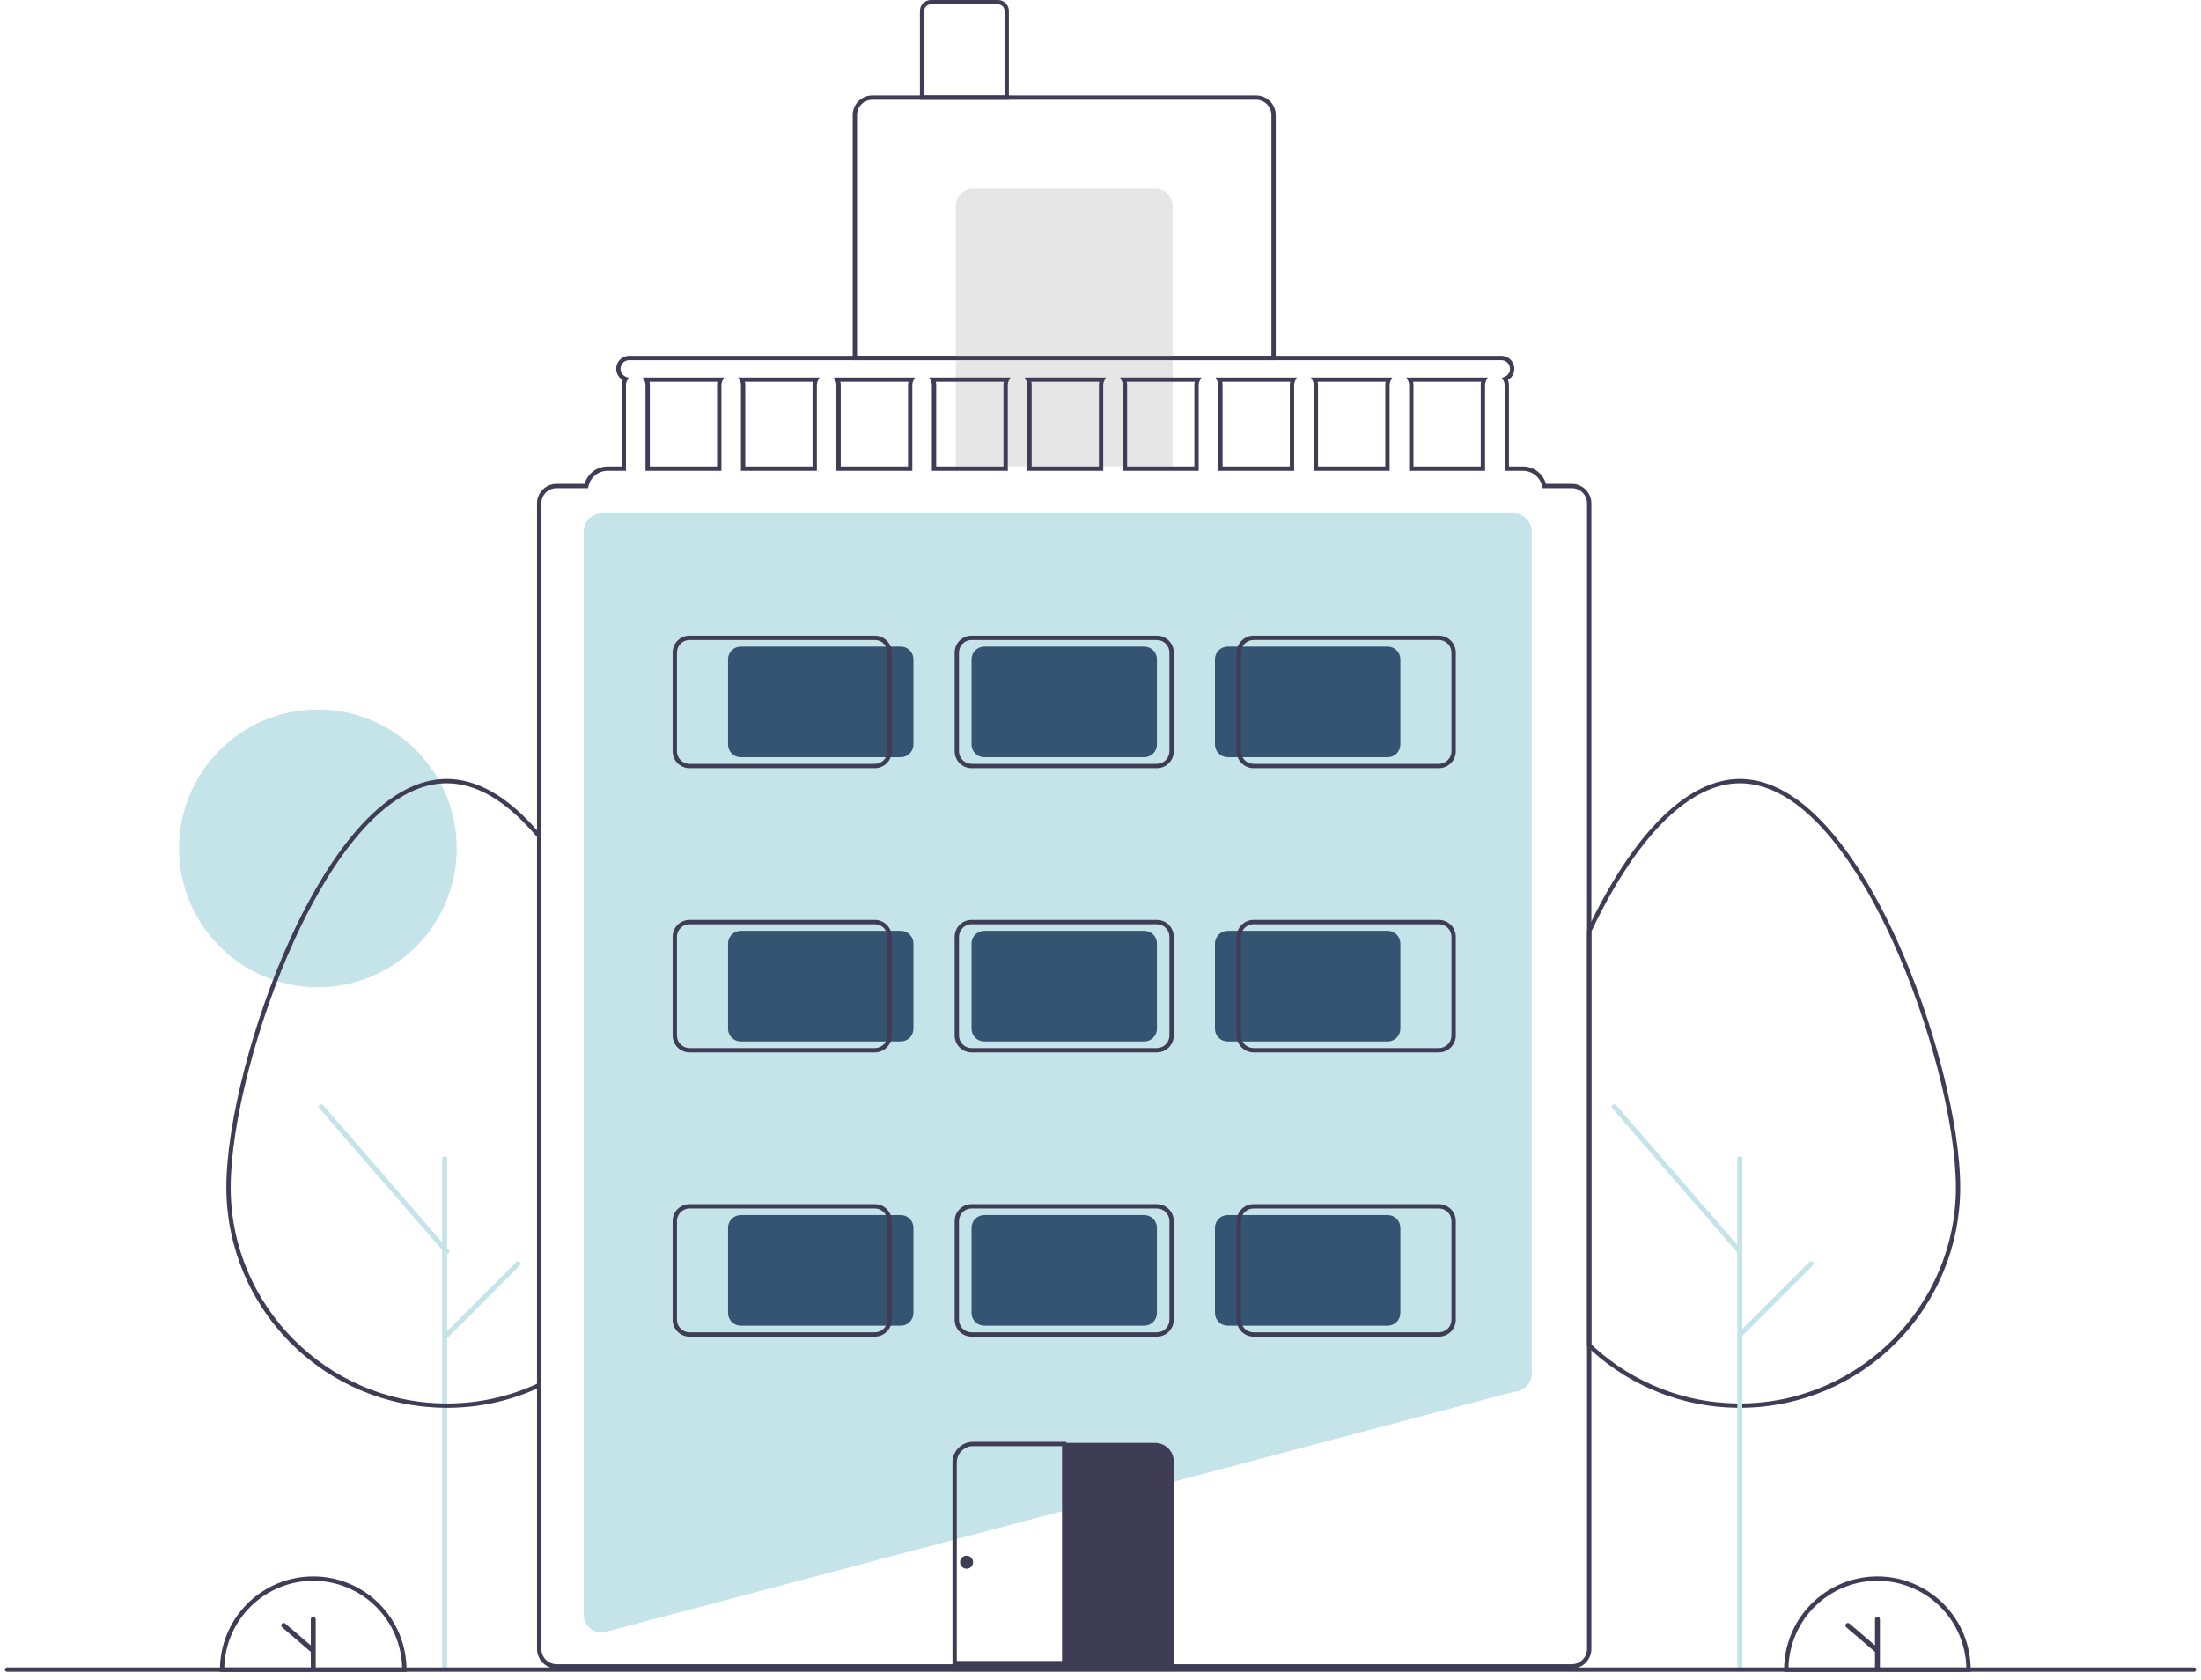 <svg viewBox="0 0 224 171" fill="none" xmlns="http://www.w3.org/2000/svg">
    <g clip-path="url(#clip0_659_39626)">
        <path d="M32.353 100.46C40.157 100.46 46.484 94.134 46.484 86.329C46.484 78.525 40.157 72.199 32.353 72.199C24.549 72.199 18.223 78.525 18.223 86.329C18.223 94.134 24.549 100.46 32.353 100.46Z"
              fill="#C5E4EA"/>
        <path d="M61.293 166.146H61.279C60.782 166.145 60.304 165.948 59.953 165.596C59.601 165.244 59.403 164.767 59.402 164.269V54.094C59.403 53.596 59.601 53.119 59.953 52.768C60.304 52.416 60.782 52.218 61.279 52.217H154.012C154.509 52.218 154.986 52.416 155.338 52.768C155.69 53.119 155.888 53.596 155.888 54.094V139.761C155.888 140.256 155.692 140.731 155.343 141.083C154.995 141.434 154.521 141.634 154.026 141.638L61.293 166.146Z"
              fill="#C5E4EA"/>
        <path d="M129.836 36.651H86.781V11.702C86.782 11.175 86.991 10.67 87.364 10.297C87.737 9.925 88.242 9.715 88.768 9.715H127.849C128.375 9.715 128.88 9.925 129.253 10.297C129.626 10.67 129.835 11.175 129.836 11.702V36.651ZM87.223 36.21H129.394V11.702C129.394 11.292 129.231 10.899 128.941 10.61C128.651 10.32 128.258 10.157 127.849 10.156H88.768C88.359 10.157 87.966 10.32 87.676 10.61C87.386 10.899 87.223 11.292 87.223 11.702V36.21Z"
              fill="#3F3D56"/>
        <path d="M99.032 19.209H117.578C118.047 19.209 118.496 19.395 118.827 19.726C119.159 20.058 119.345 20.507 119.345 20.975V47.47H97.265V20.975C97.265 20.507 97.451 20.058 97.783 19.726C98.114 19.395 98.563 19.209 99.032 19.209Z"
              fill="#E6E6E6"/>
        <path d="M102.674 10.156H93.621V1.104C93.621 0.811 93.738 0.531 93.945 0.324C94.152 0.117 94.432 0 94.725 0H101.57C101.862 0 102.143 0.117 102.35 0.324C102.557 0.531 102.673 0.811 102.674 1.104V10.156ZM94.063 9.715H102.232V1.104C102.232 0.928 102.162 0.76 102.038 0.636C101.914 0.512 101.745 0.442 101.57 0.442H94.725C94.549 0.442 94.381 0.512 94.257 0.636C94.133 0.76 94.063 0.928 94.063 1.104V9.715Z"
              fill="#3F3D56"/>
        <path d="M177.062 143.259C176.974 143.259 176.888 143.259 176.8 143.256C171.338 143.196 166.085 141.143 162.03 137.483C161.88 137.347 161.731 137.208 161.584 137.068L161.516 137.003V94.688L161.537 94.643C161.683 94.333 161.831 94.028 161.979 93.722C166.572 84.398 171.928 79.264 177.062 79.264C184.465 79.264 190.206 89.419 192.97 95.472C196.812 103.89 199.496 114.32 199.496 120.837C199.495 126.741 197.165 132.406 193.013 136.603C188.861 140.8 183.221 143.191 177.318 143.256C177.235 143.258 177.147 143.259 177.062 143.259ZM161.957 136.814C162.08 136.929 162.203 137.043 162.327 137.156C166.303 140.744 171.453 142.756 176.808 142.815C176.897 142.817 176.982 142.815 177.067 142.817C177.148 142.817 177.23 142.817 177.31 142.815C189.301 142.682 199.055 132.823 199.055 120.837C199.055 114.377 196.387 104.022 192.568 95.656C189.848 89.699 184.218 79.706 177.062 79.706C172.105 79.706 166.89 84.752 162.376 93.916C162.236 94.204 162.096 94.494 161.957 94.787L161.957 136.814Z"
              fill="#3F3D56"/>
        <path d="M177.063 170.029C176.995 170.029 176.931 170.002 176.883 169.955C176.835 169.907 176.809 169.843 176.809 169.775V117.918C176.808 117.885 176.815 117.851 176.828 117.82C176.84 117.789 176.859 117.761 176.882 117.738C176.906 117.714 176.934 117.695 176.965 117.682C176.996 117.669 177.029 117.663 177.063 117.663C177.096 117.663 177.129 117.669 177.16 117.682C177.191 117.695 177.219 117.714 177.243 117.738C177.266 117.761 177.285 117.789 177.298 117.82C177.31 117.851 177.317 117.885 177.317 117.918V169.775C177.317 169.843 177.29 169.907 177.242 169.955C177.195 170.002 177.13 170.029 177.063 170.029Z"
              fill="#C5E4EA"/>
        <path d="M45.25 170.029C45.183 170.029 45.118 170.002 45.071 169.955C45.023 169.907 44.996 169.843 44.996 169.775V117.918C44.996 117.885 45.002 117.851 45.015 117.82C45.028 117.789 45.046 117.761 45.07 117.738C45.094 117.714 45.122 117.695 45.153 117.682C45.184 117.669 45.217 117.663 45.25 117.663C45.284 117.663 45.317 117.669 45.348 117.682C45.379 117.695 45.407 117.714 45.43 117.738C45.454 117.761 45.473 117.789 45.485 117.82C45.498 117.851 45.504 117.885 45.504 117.918V169.775C45.504 169.843 45.477 169.907 45.43 169.955C45.382 170.002 45.318 170.029 45.25 170.029Z"
              fill="#C5E4EA"/>
        <path d="M177.061 127.607C177.025 127.607 176.989 127.599 176.955 127.584C176.922 127.569 176.893 127.547 176.869 127.52L164.093 112.786C164.049 112.735 164.027 112.669 164.032 112.602C164.037 112.535 164.068 112.472 164.119 112.428C164.17 112.384 164.236 112.362 164.303 112.367C164.37 112.371 164.433 112.402 164.477 112.453L177.253 127.187C177.285 127.223 177.305 127.269 177.312 127.317C177.319 127.365 177.312 127.414 177.292 127.459C177.272 127.503 177.239 127.54 177.198 127.567C177.157 127.593 177.11 127.607 177.061 127.607Z"
              fill="#C5E4EA"/>
        <path d="M177.063 136.11C177.012 136.11 176.963 136.095 176.921 136.067C176.88 136.039 176.847 135.999 176.828 135.953C176.809 135.907 176.804 135.856 176.813 135.806C176.823 135.757 176.847 135.712 176.883 135.676L184.142 128.417C184.19 128.369 184.255 128.343 184.322 128.343C184.389 128.343 184.454 128.37 184.501 128.417C184.549 128.465 184.575 128.529 184.576 128.596C184.576 128.664 184.549 128.728 184.502 128.776L177.242 136.035C177.219 136.059 177.191 136.078 177.16 136.091C177.129 136.103 177.096 136.11 177.063 136.11Z"
              fill="#C5E4EA"/>
        <path d="M200.563 170.135H181.574V169.914C181.574 168.667 181.819 167.431 182.296 166.279C182.773 165.126 183.472 164.079 184.354 163.197C185.235 162.315 186.282 161.615 187.434 161.138C188.587 160.66 189.822 160.415 191.069 160.415C192.316 160.415 193.551 160.66 194.703 161.138C195.856 161.615 196.902 162.315 197.784 163.197C198.666 164.079 199.365 165.126 199.842 166.279C200.319 167.431 200.564 168.667 200.563 169.914L200.563 170.135ZM182.018 169.693H200.119C200.062 167.331 199.083 165.085 197.392 163.435C195.701 161.784 193.432 160.861 191.069 160.861C188.706 160.861 186.437 161.784 184.746 163.435C183.055 165.085 182.076 167.331 182.018 169.693Z"
              fill="#3F3D56"/>
        <path d="M191.071 164.525C191.005 164.525 190.941 164.551 190.894 164.598C190.847 164.645 190.821 164.709 190.821 164.776V167.438L188.227 165.212C188.202 165.19 188.173 165.174 188.142 165.164C188.11 165.153 188.077 165.149 188.044 165.152C188.012 165.154 187.979 165.163 187.95 165.178C187.921 165.193 187.894 165.213 187.873 165.238C187.851 165.263 187.835 165.292 187.825 165.324C187.815 165.355 187.811 165.388 187.813 165.421C187.816 165.454 187.825 165.486 187.84 165.515C187.855 165.545 187.875 165.571 187.9 165.592L190.821 168.099V169.663C190.821 169.696 190.827 169.729 190.84 169.759C190.852 169.79 190.871 169.817 190.894 169.841C190.917 169.864 190.945 169.883 190.975 169.895C191.006 169.908 191.038 169.914 191.071 169.914C191.104 169.914 191.137 169.908 191.167 169.895C191.198 169.883 191.226 169.864 191.249 169.841C191.272 169.817 191.291 169.79 191.303 169.759C191.316 169.729 191.322 169.696 191.322 169.663V164.776C191.322 164.709 191.296 164.645 191.249 164.598C191.202 164.551 191.138 164.525 191.071 164.525Z"
              fill="#3F3D56"/>
        <path d="M41.372 170.135H22.383V169.914C22.382 168.667 22.627 167.431 23.104 166.279C23.581 165.126 24.28 164.079 25.162 163.197C26.044 162.315 27.091 161.615 28.243 161.138C29.395 160.66 30.63 160.415 31.877 160.415C33.125 160.415 34.36 160.66 35.512 161.138C36.664 161.615 37.711 162.315 38.593 163.197C39.474 164.079 40.174 165.126 40.651 166.279C41.127 167.431 41.373 168.667 41.372 169.914L41.372 170.135ZM22.827 169.693H40.928C40.87 167.331 39.891 165.085 38.2 163.435C36.509 161.784 34.24 160.861 31.877 160.861C29.515 160.861 27.245 161.784 25.555 163.435C23.863 165.085 22.885 167.331 22.827 169.693Z"
              fill="#3F3D56"/>
        <path d="M31.88 164.525C31.813 164.525 31.75 164.551 31.703 164.598C31.656 164.645 31.629 164.709 31.629 164.776V167.438L29.035 165.212C29.011 165.19 28.982 165.174 28.95 165.164C28.919 165.153 28.886 165.149 28.853 165.152C28.82 165.154 28.788 165.163 28.759 165.178C28.729 165.193 28.703 165.213 28.682 165.238C28.66 165.263 28.644 165.292 28.634 165.324C28.623 165.355 28.619 165.388 28.622 165.421C28.624 165.454 28.633 165.486 28.648 165.515C28.663 165.545 28.684 165.571 28.709 165.592L31.629 168.099V169.663C31.629 169.696 31.636 169.729 31.648 169.759C31.661 169.79 31.679 169.817 31.702 169.841C31.726 169.864 31.753 169.883 31.784 169.895C31.814 169.908 31.847 169.914 31.88 169.914C31.913 169.914 31.946 169.908 31.976 169.895C32.007 169.883 32.034 169.864 32.057 169.841C32.081 169.817 32.099 169.79 32.112 169.759C32.124 169.729 32.131 169.696 32.131 169.663V164.776C32.131 164.709 32.104 164.645 32.057 164.598C32.01 164.551 31.946 164.525 31.88 164.525Z"
              fill="#3F3D56"/>
        <path d="M45.472 143.259C45.384 143.259 45.298 143.259 45.21 143.256C39.308 143.19 33.669 140.799 29.518 136.602C25.366 132.405 23.037 126.74 23.035 120.837C23.035 114.32 25.719 103.89 29.562 95.472C32.326 89.419 38.068 79.264 45.472 79.264C48.522 79.264 51.593 81.002 54.6 84.431C54.749 84.6 54.898 84.774 55.046 84.953L55.096 85.014V141.092L54.972 141.152C54.823 141.224 54.672 141.292 54.522 141.357C51.751 142.583 48.758 143.23 45.728 143.256C45.646 143.259 45.558 143.259 45.472 143.259ZM45.472 79.706C38.315 79.706 32.684 89.699 29.964 95.656C26.144 104.022 23.477 114.377 23.477 120.837C23.477 132.821 33.23 142.68 45.218 142.815C45.308 142.817 45.391 142.818 45.478 142.817C45.558 142.817 45.64 142.817 45.72 142.815C48.692 142.789 51.627 142.155 54.345 140.952C54.449 140.907 54.552 140.861 54.655 140.814V85.173C54.527 85.019 54.398 84.869 54.268 84.722C51.349 81.394 48.389 79.706 45.472 79.706Z"
              fill="#3F3D56"/>
        <path d="M45.471 127.607C45.435 127.607 45.399 127.599 45.365 127.584C45.332 127.569 45.303 127.547 45.279 127.52L32.503 112.786C32.459 112.735 32.437 112.669 32.442 112.602C32.447 112.535 32.478 112.472 32.529 112.428C32.58 112.384 32.646 112.362 32.713 112.367C32.78 112.371 32.843 112.402 32.887 112.453L45.663 127.187C45.695 127.223 45.715 127.269 45.722 127.317C45.729 127.365 45.722 127.414 45.702 127.459C45.682 127.503 45.649 127.54 45.608 127.567C45.568 127.593 45.52 127.607 45.471 127.607Z"
              fill="#C5E4EA"/>
        <path d="M45.469 136.11C45.419 136.11 45.37 136.095 45.328 136.067C45.286 136.039 45.253 135.999 45.234 135.953C45.215 135.906 45.21 135.855 45.22 135.806C45.23 135.757 45.254 135.712 45.289 135.676L52.549 128.416C52.596 128.369 52.661 128.342 52.728 128.343C52.795 128.343 52.86 128.369 52.907 128.417C52.955 128.464 52.982 128.529 52.982 128.596C52.982 128.663 52.955 128.728 52.908 128.776L45.648 136.035C45.625 136.059 45.597 136.078 45.566 136.09C45.535 136.103 45.502 136.11 45.469 136.11Z"
              fill="#C5E4EA"/>
        <path d="M65.418 38.418L65.582 38.74C65.654 38.879 65.692 39.034 65.692 39.191V47.912H73.42V39.191C73.42 39.034 73.458 38.879 73.53 38.74L73.694 38.418H65.418ZM72.978 39.191V47.47H66.133V39.191C66.134 39.079 66.12 38.968 66.094 38.859H73.018C72.991 38.968 72.978 39.079 72.978 39.191ZM75.133 38.418L75.296 38.74C75.369 38.879 75.407 39.034 75.407 39.191V47.912H83.135V39.191C83.135 39.034 83.172 38.879 83.245 38.74L83.408 38.418H75.133ZM82.693 39.191V47.47H75.848V39.191C75.849 39.079 75.835 38.968 75.809 38.859H82.733C82.706 38.968 82.693 39.079 82.693 39.191ZM84.848 38.418L85.011 38.74C85.084 38.879 85.121 39.034 85.122 39.191V47.912H92.849V39.191C92.85 39.034 92.887 38.879 92.96 38.74L93.123 38.418H84.848ZM92.408 39.191V47.47H85.563V39.191C85.563 39.079 85.55 38.968 85.523 38.859H92.448C92.421 38.968 92.408 39.079 92.408 39.191ZM94.563 38.418L94.726 38.74C94.799 38.879 94.836 39.034 94.837 39.191V47.912H102.564V39.191C102.564 39.034 102.602 38.879 102.675 38.74L102.838 38.418H94.563ZM102.123 39.191V47.47H95.278V39.191C95.278 39.079 95.265 38.968 95.238 38.859H102.162C102.136 38.968 102.123 39.079 102.123 39.191ZM104.278 38.418L104.441 38.74C104.513 38.879 104.551 39.034 104.551 39.191V47.912H112.279V39.191C112.279 39.034 112.317 38.879 112.389 38.74L112.553 38.418H104.278ZM111.838 39.191V47.47H104.993V39.191C104.993 39.079 104.98 38.968 104.953 38.859H111.877C111.851 38.968 111.837 39.079 111.838 39.191ZM113.992 38.418L114.156 38.74C114.228 38.879 114.266 39.034 114.266 39.191V47.912H121.994V39.191C121.994 39.034 122.032 38.879 122.104 38.74L122.268 38.418H113.992ZM121.552 39.191V47.47H114.708V39.191C114.708 39.079 114.695 38.968 114.668 38.859H121.592C121.566 38.968 121.552 39.079 121.552 39.191ZM123.707 38.418L123.871 38.74C123.943 38.879 123.981 39.034 123.981 39.191V47.912H131.709V39.191C131.709 39.034 131.747 38.879 131.819 38.74L131.983 38.418H123.707ZM131.267 39.191V47.47H124.423V39.191C124.423 39.079 124.409 38.968 124.383 38.859H131.307C131.28 38.968 131.267 39.079 131.267 39.191ZM133.422 38.418L133.586 38.74C133.658 38.879 133.696 39.034 133.696 39.191V47.912H141.424V39.191C141.424 39.034 141.462 38.879 141.534 38.74L141.697 38.418H133.422ZM140.982 39.191V47.47H134.138V39.191C134.138 39.079 134.124 38.968 134.098 38.859H141.022C140.995 38.968 140.982 39.079 140.982 39.191ZM143.137 38.418L143.3 38.74C143.373 38.879 143.411 39.034 143.411 39.191V47.912H151.138V39.191C151.139 39.034 151.176 38.879 151.249 38.74L151.412 38.418H143.137ZM150.697 39.191V47.47H143.852V39.191C143.852 39.079 143.839 38.968 143.813 38.859H150.737C150.71 38.968 150.697 39.079 150.697 39.191ZM143.137 38.418L143.3 38.74C143.373 38.879 143.411 39.034 143.411 39.191V47.912H151.138V39.191C151.139 39.034 151.176 38.879 151.249 38.74L151.412 38.418H143.137ZM150.697 39.191V47.47H143.852V39.191C143.852 39.079 143.839 38.968 143.813 38.859H150.737C150.71 38.968 150.697 39.079 150.697 39.191ZM133.422 38.418L133.586 38.74C133.658 38.879 133.696 39.034 133.696 39.191V47.912H141.424V39.191C141.424 39.034 141.462 38.879 141.534 38.74L141.697 38.418H133.422ZM140.982 39.191V47.47H134.138V39.191C134.138 39.079 134.124 38.968 134.098 38.859H141.022C140.995 38.968 140.982 39.079 140.982 39.191ZM123.707 38.418L123.871 38.74C123.943 38.879 123.981 39.034 123.981 39.191V47.912H131.709V39.191C131.709 39.034 131.747 38.879 131.819 38.74L131.983 38.418H123.707ZM131.267 39.191V47.47H124.423V39.191C124.423 39.079 124.409 38.968 124.383 38.859H131.307C131.28 38.968 131.267 39.079 131.267 39.191ZM113.992 38.418L114.156 38.74C114.228 38.879 114.266 39.034 114.266 39.191V47.912H121.994V39.191C121.994 39.034 122.032 38.879 122.104 38.74L122.268 38.418H113.992ZM121.552 39.191V47.47H114.708V39.191C114.708 39.079 114.695 38.968 114.668 38.859H121.592C121.566 38.968 121.552 39.079 121.552 39.191ZM104.278 38.418L104.441 38.74C104.513 38.879 104.551 39.034 104.551 39.191V47.912H112.279V39.191C112.279 39.034 112.317 38.879 112.389 38.74L112.553 38.418H104.278ZM111.838 39.191V47.47H104.993V39.191C104.993 39.079 104.98 38.968 104.953 38.859H111.877C111.851 38.968 111.837 39.079 111.838 39.191ZM94.563 38.418L94.726 38.74C94.799 38.879 94.836 39.034 94.837 39.191V47.912H102.564V39.191C102.564 39.034 102.602 38.879 102.675 38.74L102.838 38.418H94.563ZM102.123 39.191V47.47H95.278V39.191C95.278 39.079 95.265 38.968 95.238 38.859H102.162C102.136 38.968 102.123 39.079 102.123 39.191ZM84.848 38.418L85.011 38.74C85.084 38.879 85.121 39.034 85.122 39.191V47.912H92.849V39.191C92.85 39.034 92.887 38.879 92.96 38.74L93.123 38.418H84.848ZM92.408 39.191V47.47H85.563V39.191C85.563 39.079 85.55 38.968 85.523 38.859H92.448C92.421 38.968 92.408 39.079 92.408 39.191ZM75.133 38.418L75.296 38.74C75.369 38.879 75.407 39.034 75.407 39.191V47.912H83.135V39.191C83.135 39.034 83.172 38.879 83.245 38.74L83.408 38.418H75.133ZM82.693 39.191V47.47H75.848V39.191C75.849 39.079 75.835 38.968 75.809 38.859H82.733C82.706 38.968 82.693 39.079 82.693 39.191ZM65.418 38.418L65.582 38.74C65.654 38.879 65.692 39.034 65.692 39.191V47.912H73.42V39.191C73.42 39.034 73.458 38.879 73.53 38.74L73.694 38.418H65.418ZM72.978 39.191V47.47H66.133V39.191C66.134 39.079 66.12 38.968 66.094 38.859H73.018C72.991 38.968 72.978 39.079 72.978 39.191ZM143.137 38.418L143.3 38.74C143.373 38.879 143.411 39.034 143.411 39.191V47.912H151.138V39.191C151.139 39.034 151.176 38.879 151.249 38.74L151.412 38.418H143.137ZM150.697 39.191V47.47H143.852V39.191C143.852 39.079 143.839 38.968 143.813 38.859H150.737C150.71 38.968 150.697 39.079 150.697 39.191ZM133.422 38.418L133.586 38.74C133.658 38.879 133.696 39.034 133.696 39.191V47.912H141.424V39.191C141.424 39.034 141.462 38.879 141.534 38.74L141.697 38.418H133.422ZM140.982 39.191V47.47H134.138V39.191C134.138 39.079 134.124 38.968 134.098 38.859H141.022C140.995 38.968 140.982 39.079 140.982 39.191ZM123.707 38.418L123.871 38.74C123.943 38.879 123.981 39.034 123.981 39.191V47.912H131.709V39.191C131.709 39.034 131.747 38.879 131.819 38.74L131.983 38.418H123.707ZM131.267 39.191V47.47H124.423V39.191C124.423 39.079 124.409 38.968 124.383 38.859H131.307C131.28 38.968 131.267 39.079 131.267 39.191ZM113.992 38.418L114.156 38.74C114.228 38.879 114.266 39.034 114.266 39.191V47.912H121.994V39.191C121.994 39.034 122.032 38.879 122.104 38.74L122.268 38.418H113.992ZM121.552 39.191V47.47H114.708V39.191C114.708 39.079 114.695 38.968 114.668 38.859H121.592C121.566 38.968 121.552 39.079 121.552 39.191ZM104.278 38.418L104.441 38.74C104.513 38.879 104.551 39.034 104.551 39.191V47.912H112.279V39.191C112.279 39.034 112.317 38.879 112.389 38.74L112.553 38.418H104.278ZM111.838 39.191V47.47H104.993V39.191C104.993 39.079 104.98 38.968 104.953 38.859H111.877C111.851 38.968 111.837 39.079 111.838 39.191ZM94.563 38.418L94.726 38.74C94.799 38.879 94.836 39.034 94.837 39.191V47.912H102.564V39.191C102.564 39.034 102.602 38.879 102.675 38.74L102.838 38.418H94.563ZM102.123 39.191V47.47H95.278V39.191C95.278 39.079 95.265 38.968 95.238 38.859H102.162C102.136 38.968 102.123 39.079 102.123 39.191ZM84.848 38.418L85.011 38.74C85.084 38.879 85.121 39.034 85.122 39.191V47.912H92.849V39.191C92.85 39.034 92.887 38.879 92.96 38.74L93.123 38.418H84.848ZM92.408 39.191V47.47H85.563V39.191C85.563 39.079 85.55 38.968 85.523 38.859H92.448C92.421 38.968 92.408 39.079 92.408 39.191ZM75.133 38.418L75.296 38.74C75.369 38.879 75.407 39.034 75.407 39.191V47.912H83.135V39.191C83.135 39.034 83.172 38.879 83.245 38.74L83.408 38.418H75.133ZM82.693 39.191V47.47H75.848V39.191C75.849 39.079 75.835 38.968 75.809 38.859H82.733C82.706 38.968 82.693 39.079 82.693 39.191ZM65.418 38.418L65.582 38.74C65.654 38.879 65.692 39.034 65.692 39.191V47.912H73.42V39.191C73.42 39.034 73.458 38.879 73.53 38.74L73.694 38.418H65.418ZM72.978 39.191V47.47H66.133V39.191C66.134 39.079 66.12 38.968 66.094 38.859H73.018C72.991 38.968 72.978 39.079 72.978 39.191ZM143.137 38.418L143.3 38.74C143.373 38.879 143.411 39.034 143.411 39.191V47.912H151.138V39.191C151.139 39.034 151.176 38.879 151.249 38.74L151.412 38.418H143.137ZM150.697 39.191V47.47H143.852V39.191C143.852 39.079 143.839 38.968 143.813 38.859H150.737C150.71 38.968 150.697 39.079 150.697 39.191ZM133.422 38.418L133.586 38.74C133.658 38.879 133.696 39.034 133.696 39.191V47.912H141.424V39.191C141.424 39.034 141.462 38.879 141.534 38.74L141.697 38.418H133.422ZM140.982 39.191V47.47H134.138V39.191C134.138 39.079 134.124 38.968 134.098 38.859H141.022C140.995 38.968 140.982 39.079 140.982 39.191ZM123.707 38.418L123.871 38.74C123.943 38.879 123.981 39.034 123.981 39.191V47.912H131.709V39.191C131.709 39.034 131.747 38.879 131.819 38.74L131.983 38.418H123.707ZM131.267 39.191V47.47H124.423V39.191C124.423 39.079 124.409 38.968 124.383 38.859H131.307C131.28 38.968 131.267 39.079 131.267 39.191ZM113.992 38.418L114.156 38.74C114.228 38.879 114.266 39.034 114.266 39.191V47.912H121.994V39.191C121.994 39.034 122.032 38.879 122.104 38.74L122.268 38.418H113.992ZM121.552 39.191V47.47H114.708V39.191C114.708 39.079 114.695 38.968 114.668 38.859H121.592C121.566 38.968 121.552 39.079 121.552 39.191ZM104.278 38.418L104.441 38.74C104.513 38.879 104.551 39.034 104.551 39.191V47.912H112.279V39.191C112.279 39.034 112.317 38.879 112.389 38.74L112.553 38.418H104.278ZM111.838 39.191V47.47H104.993V39.191C104.993 39.079 104.98 38.968 104.953 38.859H111.877C111.851 38.968 111.837 39.079 111.838 39.191ZM94.563 38.418L94.726 38.74C94.799 38.879 94.836 39.034 94.837 39.191V47.912H102.564V39.191C102.564 39.034 102.602 38.879 102.675 38.74L102.838 38.418H94.563ZM102.123 39.191V47.47H95.278V39.191C95.278 39.079 95.265 38.968 95.238 38.859H102.162C102.136 38.968 102.123 39.079 102.123 39.191ZM84.848 38.418L85.011 38.74C85.084 38.879 85.121 39.034 85.122 39.191V47.912H92.849V39.191C92.85 39.034 92.887 38.879 92.96 38.74L93.123 38.418H84.848ZM92.408 39.191V47.47H85.563V39.191C85.563 39.079 85.55 38.968 85.523 38.859H92.448C92.421 38.968 92.408 39.079 92.408 39.191ZM75.133 38.418L75.296 38.74C75.369 38.879 75.407 39.034 75.407 39.191V47.912H83.135V39.191C83.135 39.034 83.172 38.879 83.245 38.74L83.408 38.418H75.133ZM82.693 39.191V47.47H75.848V39.191C75.849 39.079 75.835 38.968 75.809 38.859H82.733C82.706 38.968 82.693 39.079 82.693 39.191ZM65.418 38.418L65.582 38.74C65.654 38.879 65.692 39.034 65.692 39.191V47.912H73.42V39.191C73.42 39.034 73.458 38.879 73.53 38.74L73.694 38.418H65.418ZM72.978 39.191V47.47H66.133V39.191C66.134 39.079 66.12 38.968 66.094 38.859H73.018C72.991 38.968 72.978 39.079 72.978 39.191ZM143.137 38.418L143.3 38.74C143.373 38.879 143.411 39.034 143.411 39.191V47.912H151.138V39.191C151.139 39.034 151.176 38.879 151.249 38.74L151.412 38.418H143.137ZM150.697 39.191V47.47H143.852V39.191C143.852 39.079 143.839 38.968 143.813 38.859H150.737C150.71 38.968 150.697 39.079 150.697 39.191ZM133.422 38.418L133.586 38.74C133.658 38.879 133.696 39.034 133.696 39.191V47.912H141.424V39.191C141.424 39.034 141.462 38.879 141.534 38.74L141.697 38.418H133.422ZM140.982 39.191V47.47H134.138V39.191C134.138 39.079 134.124 38.968 134.098 38.859H141.022C140.995 38.968 140.982 39.079 140.982 39.191ZM123.707 38.418L123.871 38.74C123.943 38.879 123.981 39.034 123.981 39.191V47.912H131.709V39.191C131.709 39.034 131.747 38.879 131.819 38.74L131.983 38.418H123.707ZM131.267 39.191V47.47H124.423V39.191C124.423 39.079 124.409 38.968 124.383 38.859H131.307C131.28 38.968 131.267 39.079 131.267 39.191ZM113.992 38.418L114.156 38.74C114.228 38.879 114.266 39.034 114.266 39.191V47.912H121.994V39.191C121.994 39.034 122.032 38.879 122.104 38.74L122.268 38.418H113.992ZM121.552 39.191V47.47H114.708V39.191C114.708 39.079 114.695 38.968 114.668 38.859H121.592C121.566 38.968 121.552 39.079 121.552 39.191ZM104.278 38.418L104.441 38.74C104.513 38.879 104.551 39.034 104.551 39.191V47.912H112.279V39.191C112.279 39.034 112.317 38.879 112.389 38.74L112.553 38.418H104.278ZM111.838 39.191V47.47H104.993V39.191C104.993 39.079 104.98 38.968 104.953 38.859H111.877C111.851 38.968 111.837 39.079 111.838 39.191ZM94.563 38.418L94.726 38.74C94.799 38.879 94.836 39.034 94.837 39.191V47.912H102.564V39.191C102.564 39.034 102.602 38.879 102.675 38.74L102.838 38.418H94.563ZM102.123 39.191V47.47H95.278V39.191C95.278 39.079 95.265 38.968 95.238 38.859H102.162C102.136 38.968 102.123 39.079 102.123 39.191ZM84.848 38.418L85.011 38.74C85.084 38.879 85.121 39.034 85.122 39.191V47.912H92.849V39.191C92.85 39.034 92.887 38.879 92.96 38.74L93.123 38.418H84.848ZM92.408 39.191V47.47H85.563V39.191C85.563 39.079 85.55 38.968 85.523 38.859H92.448C92.421 38.968 92.408 39.079 92.408 39.191ZM75.133 38.418L75.296 38.74C75.369 38.879 75.407 39.034 75.407 39.191V47.912H83.135V39.191C83.135 39.034 83.172 38.879 83.245 38.74L83.408 38.418H75.133ZM82.693 39.191V47.47H75.848V39.191C75.849 39.079 75.835 38.968 75.809 38.859H82.733C82.706 38.968 82.693 39.079 82.693 39.191ZM65.418 38.418L65.582 38.74C65.654 38.879 65.692 39.034 65.692 39.191V47.912H73.42V39.191C73.42 39.034 73.458 38.879 73.53 38.74L73.694 38.418H65.418ZM72.978 39.191V47.47H66.133V39.191C66.134 39.079 66.12 38.968 66.094 38.859H73.018C72.991 38.968 72.978 39.079 72.978 39.191ZM143.137 38.418L143.3 38.74C143.373 38.879 143.411 39.034 143.411 39.191V47.912H151.138V39.191C151.139 39.034 151.176 38.879 151.249 38.74L151.412 38.418H143.137ZM150.697 39.191V47.47H143.852V39.191C143.852 39.079 143.839 38.968 143.813 38.859H150.737C150.71 38.968 150.697 39.079 150.697 39.191ZM133.586 38.74C133.658 38.879 133.696 39.034 133.696 39.191V47.912H141.424V39.191C141.424 39.034 141.462 38.879 141.534 38.74L141.697 38.418H133.422L133.586 38.74ZM141.022 38.859C140.995 38.968 140.982 39.079 140.982 39.191V47.47H134.138V39.191C134.138 39.079 134.124 38.968 134.098 38.859H141.022ZM123.871 38.74C123.943 38.879 123.981 39.034 123.981 39.191V47.912H131.709V39.191C131.709 39.034 131.747 38.879 131.819 38.74L131.983 38.418H123.707L123.871 38.74ZM131.307 38.859C131.28 38.968 131.267 39.079 131.267 39.191V47.47H124.423V39.191C124.423 39.079 124.409 38.968 124.383 38.859H131.307ZM114.156 38.74C114.228 38.879 114.266 39.034 114.266 39.191V47.912H121.994V39.191C121.994 39.034 122.032 38.879 122.104 38.74L122.268 38.418H113.992L114.156 38.74ZM121.592 38.859C121.566 38.968 121.552 39.079 121.552 39.191V47.47H114.708V39.191C114.708 39.079 114.695 38.968 114.668 38.859H121.592ZM104.441 38.74C104.513 38.879 104.551 39.034 104.551 39.191V47.912H112.279V39.191C112.279 39.034 112.317 38.879 112.389 38.74L112.553 38.418H104.278L104.441 38.74ZM111.877 38.859C111.851 38.968 111.837 39.079 111.838 39.191V47.47H104.993V39.191C104.993 39.079 104.98 38.968 104.953 38.859H111.877ZM94.726 38.74C94.799 38.879 94.836 39.034 94.837 39.191V47.912H102.564V39.191C102.564 39.034 102.602 38.879 102.675 38.74L102.838 38.418H94.563L94.726 38.74ZM102.162 38.859C102.136 38.968 102.123 39.079 102.123 39.191V47.47H95.278V39.191C95.278 39.079 95.265 38.968 95.238 38.859H102.162ZM85.011 38.74C85.084 38.879 85.121 39.034 85.122 39.191V47.912H92.849V39.191C92.85 39.034 92.887 38.879 92.96 38.74L93.123 38.418H84.848L85.011 38.74ZM92.448 38.859C92.421 38.968 92.408 39.079 92.408 39.191V47.47H85.563V39.191C85.563 39.079 85.55 38.968 85.523 38.859H92.448ZM75.296 38.74C75.369 38.879 75.407 39.034 75.407 39.191V47.912H83.135V39.191C83.135 39.034 83.172 38.879 83.245 38.74L83.408 38.418H75.133L75.296 38.74ZM82.733 38.859C82.706 38.968 82.693 39.079 82.693 39.191V47.47H75.848V39.191C75.849 39.079 75.835 38.968 75.809 38.859H82.733ZM65.582 38.74C65.654 38.879 65.692 39.034 65.692 39.191V47.912H73.42V39.191C73.42 39.034 73.458 38.879 73.53 38.74L73.694 38.418H65.418L65.582 38.74ZM73.018 38.859C72.991 38.968 72.978 39.079 72.978 39.191V47.47H66.133V39.191C66.134 39.079 66.12 38.968 66.094 38.859H73.018ZM143.3 38.74C143.373 38.879 143.411 39.034 143.411 39.191V47.912H151.138V39.191C151.139 39.034 151.176 38.879 151.249 38.74L151.412 38.418H143.137L143.3 38.74ZM150.737 38.859C150.71 38.968 150.697 39.079 150.697 39.191V47.47H143.852V39.191C143.852 39.079 143.839 38.968 143.813 38.859H150.737ZM133.586 38.74C133.658 38.879 133.696 39.034 133.696 39.191V47.912H141.424V39.191C141.424 39.034 141.462 38.879 141.534 38.74L141.697 38.418H133.422L133.586 38.74ZM141.022 38.859C140.995 38.968 140.982 39.079 140.982 39.191V47.47H134.138V39.191C134.138 39.079 134.124 38.968 134.098 38.859H141.022ZM123.871 38.74C123.943 38.879 123.981 39.034 123.981 39.191V47.912H131.709V39.191C131.709 39.034 131.747 38.879 131.819 38.74L131.983 38.418H123.707L123.871 38.74ZM131.307 38.859C131.28 38.968 131.267 39.079 131.267 39.191V47.47H124.423V39.191C124.423 39.079 124.409 38.968 124.383 38.859H131.307ZM114.156 38.74C114.228 38.879 114.266 39.034 114.266 39.191V47.912H121.994V39.191C121.994 39.034 122.032 38.879 122.104 38.74L122.268 38.418H113.992L114.156 38.74ZM121.592 38.859C121.566 38.968 121.552 39.079 121.552 39.191V47.47H114.708V39.191C114.708 39.079 114.695 38.968 114.668 38.859H121.592ZM104.441 38.74C104.513 38.879 104.551 39.034 104.551 39.191V47.912H112.279V39.191C112.279 39.034 112.317 38.879 112.389 38.74L112.553 38.418H104.278L104.441 38.74ZM111.877 38.859C111.851 38.968 111.837 39.079 111.838 39.191V47.47H104.993V39.191C104.993 39.079 104.98 38.968 104.953 38.859H111.877ZM94.726 38.74C94.799 38.879 94.836 39.034 94.837 39.191V47.912H102.564V39.191C102.564 39.034 102.602 38.879 102.675 38.74L102.838 38.418H94.563L94.726 38.74ZM102.162 38.859C102.136 38.968 102.123 39.079 102.123 39.191V47.47H95.278V39.191C95.278 39.079 95.265 38.968 95.238 38.859H102.162ZM85.011 38.74C85.084 38.879 85.121 39.034 85.122 39.191V47.912H92.849V39.191C92.85 39.034 92.887 38.879 92.96 38.74L93.123 38.418H84.848L85.011 38.74ZM92.448 38.859C92.421 38.968 92.408 39.079 92.408 39.191V47.47H85.563V39.191C85.563 39.079 85.55 38.968 85.523 38.859H92.448ZM75.296 38.74C75.369 38.879 75.407 39.034 75.407 39.191V47.912H83.135V39.191C83.135 39.034 83.172 38.879 83.245 38.74L83.408 38.418H75.133L75.296 38.74ZM82.733 38.859C82.706 38.968 82.693 39.079 82.693 39.191V47.47H75.848V39.191C75.849 39.079 75.835 38.968 75.809 38.859H82.733ZM65.582 38.74C65.654 38.879 65.692 39.034 65.692 39.191V47.912H73.42V39.191C73.42 39.034 73.458 38.879 73.53 38.74L73.694 38.418H65.418L65.582 38.74ZM73.018 38.859C72.991 38.968 72.978 39.079 72.978 39.191V47.47H66.133V39.191C66.134 39.079 66.12 38.968 66.094 38.859H73.018ZM159.97 49.237H157.338C157.193 48.729 156.887 48.282 156.465 47.963C156.044 47.645 155.531 47.472 155.002 47.47H153.567V39.191C153.568 39.013 153.534 38.837 153.468 38.672C153.718 38.525 153.913 38.299 154.022 38.03C154.131 37.761 154.149 37.464 154.072 37.183C153.996 36.903 153.829 36.656 153.598 36.48C153.367 36.304 153.085 36.209 152.794 36.21H64.036C63.746 36.209 63.463 36.304 63.232 36.48C63.001 36.656 62.835 36.903 62.758 37.183C62.681 37.464 62.699 37.761 62.809 38.03C62.918 38.299 63.112 38.525 63.363 38.672C63.296 38.837 63.263 39.013 63.263 39.191V47.47H61.828C61.3 47.472 60.786 47.645 60.365 47.963C59.944 48.282 59.637 48.729 59.492 49.237H56.639C56.113 49.237 55.608 49.447 55.235 49.82C54.863 50.192 54.653 50.697 54.652 51.224V167.802C54.654 168.329 54.863 168.833 55.236 169.206C55.608 169.578 56.113 169.788 56.639 169.789H159.97C160.497 169.788 161.002 169.579 161.374 169.206C161.747 168.834 161.957 168.329 161.957 167.802V51.224C161.957 50.697 161.747 50.192 161.374 49.82C161.002 49.447 160.497 49.237 159.97 49.237ZM161.516 167.802C161.515 168.118 161.418 168.425 161.238 168.684C161.058 168.943 160.803 169.141 160.507 169.25C160.335 169.316 160.153 169.349 159.97 169.348H56.639C56.456 169.349 56.274 169.316 56.103 169.25C55.807 169.141 55.552 168.943 55.371 168.684C55.191 168.425 55.094 168.118 55.094 167.802V51.224C55.094 50.814 55.257 50.421 55.547 50.132C55.837 49.842 56.23 49.679 56.639 49.678H59.845L59.881 49.502C59.974 49.053 60.218 48.651 60.572 48.361C60.927 48.072 61.37 47.913 61.828 47.912H63.705V39.191C63.705 39.011 63.754 38.835 63.846 38.681L63.983 38.453L63.733 38.361C63.538 38.29 63.375 38.153 63.271 37.973C63.167 37.794 63.13 37.583 63.166 37.379C63.203 37.175 63.309 36.99 63.469 36.857C63.628 36.724 63.829 36.651 64.036 36.651H152.794C153.002 36.651 153.203 36.724 153.362 36.857C153.521 36.99 153.628 37.175 153.664 37.379C153.7 37.583 153.663 37.794 153.559 37.973C153.456 38.153 153.292 38.29 153.097 38.361L152.847 38.453L152.984 38.681C153.077 38.835 153.126 39.011 153.126 39.191V47.912H155.002C155.46 47.913 155.903 48.072 156.258 48.361C156.613 48.651 156.857 49.053 156.95 49.502L156.985 49.678H159.97C160.38 49.679 160.773 49.842 161.063 50.132C161.352 50.421 161.515 50.814 161.516 51.224L161.516 167.802ZM65.418 38.418L65.582 38.74C65.654 38.879 65.692 39.034 65.692 39.191V47.912H73.42V39.191C73.42 39.034 73.458 38.879 73.53 38.74L73.694 38.418H65.418ZM72.978 39.191V47.47H66.133V39.191C66.134 39.079 66.12 38.968 66.094 38.859H73.018C72.991 38.968 72.978 39.079 72.978 39.191ZM75.133 38.418L75.296 38.74C75.369 38.879 75.407 39.034 75.407 39.191V47.912H83.135V39.191C83.135 39.034 83.172 38.879 83.245 38.74L83.408 38.418H75.133ZM82.693 39.191V47.47H75.848V39.191C75.849 39.079 75.835 38.968 75.809 38.859H82.733C82.706 38.968 82.693 39.079 82.693 39.191ZM84.848 38.418L85.011 38.74C85.084 38.879 85.121 39.034 85.122 39.191V47.912H92.849V39.191C92.85 39.034 92.887 38.879 92.96 38.74L93.123 38.418H84.848ZM92.408 39.191V47.47H85.563V39.191C85.563 39.079 85.55 38.968 85.523 38.859H92.448C92.421 38.968 92.408 39.079 92.408 39.191ZM94.563 38.418L94.726 38.74C94.799 38.879 94.836 39.034 94.837 39.191V47.912H102.564V39.191C102.564 39.034 102.602 38.879 102.675 38.74L102.838 38.418H94.563ZM102.123 39.191V47.47H95.278V39.191C95.278 39.079 95.265 38.968 95.238 38.859H102.162C102.136 38.968 102.123 39.079 102.123 39.191ZM104.278 38.418L104.441 38.74C104.513 38.879 104.551 39.034 104.551 39.191V47.912H112.279V39.191C112.279 39.034 112.317 38.879 112.389 38.74L112.553 38.418H104.278ZM111.838 39.191V47.47H104.993V39.191C104.993 39.079 104.98 38.968 104.953 38.859H111.877C111.851 38.968 111.837 39.079 111.838 39.191ZM113.992 38.418L114.156 38.74C114.228 38.879 114.266 39.034 114.266 39.191V47.912H121.994V39.191C121.994 39.034 122.032 38.879 122.104 38.74L122.268 38.418H113.992ZM121.552 39.191V47.47H114.708V39.191C114.708 39.079 114.695 38.968 114.668 38.859H121.592C121.566 38.968 121.552 39.079 121.552 39.191ZM123.707 38.418L123.871 38.74C123.943 38.879 123.981 39.034 123.981 39.191V47.912H131.709V39.191C131.709 39.034 131.747 38.879 131.819 38.74L131.983 38.418H123.707ZM131.267 39.191V47.47H124.423V39.191C124.423 39.079 124.409 38.968 124.383 38.859H131.307C131.28 38.968 131.267 39.079 131.267 39.191ZM133.422 38.418L133.586 38.74C133.658 38.879 133.696 39.034 133.696 39.191V47.912H141.424V39.191C141.424 39.034 141.462 38.879 141.534 38.74L141.697 38.418H133.422ZM140.982 39.191V47.47H134.138V39.191C134.138 39.079 134.124 38.968 134.098 38.859H141.022C140.995 38.968 140.982 39.079 140.982 39.191ZM143.137 38.418L143.3 38.74C143.373 38.879 143.411 39.034 143.411 39.191V47.912H151.138V39.191C151.139 39.034 151.176 38.879 151.249 38.74L151.412 38.418H143.137ZM150.697 39.191V47.47H143.852V39.191C143.852 39.079 143.839 38.968 143.813 38.859H150.737C150.71 38.968 150.697 39.079 150.697 39.191ZM65.418 38.418L65.582 38.74C65.654 38.879 65.692 39.034 65.692 39.191V47.912H73.42V39.191C73.42 39.034 73.458 38.879 73.53 38.74L73.694 38.418H65.418ZM72.978 39.191V47.47H66.133V39.191C66.134 39.079 66.12 38.968 66.094 38.859H73.018C72.991 38.968 72.978 39.079 72.978 39.191ZM75.133 38.418L75.296 38.74C75.369 38.879 75.407 39.034 75.407 39.191V47.912H83.135V39.191C83.135 39.034 83.172 38.879 83.245 38.74L83.408 38.418H75.133ZM82.693 39.191V47.47H75.848V39.191C75.849 39.079 75.835 38.968 75.809 38.859H82.733C82.706 38.968 82.693 39.079 82.693 39.191ZM84.848 38.418L85.011 38.74C85.084 38.879 85.121 39.034 85.122 39.191V47.912H92.849V39.191C92.85 39.034 92.887 38.879 92.96 38.74L93.123 38.418H84.848ZM92.408 39.191V47.47H85.563V39.191C85.563 39.079 85.55 38.968 85.523 38.859H92.448C92.421 38.968 92.408 39.079 92.408 39.191ZM94.563 38.418L94.726 38.74C94.799 38.879 94.836 39.034 94.837 39.191V47.912H102.564V39.191C102.564 39.034 102.602 38.879 102.675 38.74L102.838 38.418H94.563ZM102.123 39.191V47.47H95.278V39.191C95.278 39.079 95.265 38.968 95.238 38.859H102.162C102.136 38.968 102.123 39.079 102.123 39.191ZM104.278 38.418L104.441 38.74C104.513 38.879 104.551 39.034 104.551 39.191V47.912H112.279V39.191C112.279 39.034 112.317 38.879 112.389 38.74L112.553 38.418H104.278ZM111.838 39.191V47.47H104.993V39.191C104.993 39.079 104.98 38.968 104.953 38.859H111.877C111.851 38.968 111.837 39.079 111.838 39.191ZM113.992 38.418L114.156 38.74C114.228 38.879 114.266 39.034 114.266 39.191V47.912H121.994V39.191C121.994 39.034 122.032 38.879 122.104 38.74L122.268 38.418H113.992ZM121.552 39.191V47.47H114.708V39.191C114.708 39.079 114.695 38.968 114.668 38.859H121.592C121.566 38.968 121.552 39.079 121.552 39.191ZM123.707 38.418L123.871 38.74C123.943 38.879 123.981 39.034 123.981 39.191V47.912H131.709V39.191C131.709 39.034 131.747 38.879 131.819 38.74L131.983 38.418H123.707ZM131.267 39.191V47.47H124.423V39.191C124.423 39.079 124.409 38.968 124.383 38.859H131.307C131.28 38.968 131.267 39.079 131.267 39.191ZM133.422 38.418L133.586 38.74C133.658 38.879 133.696 39.034 133.696 39.191V47.912H141.424V39.191C141.424 39.034 141.462 38.879 141.534 38.74L141.697 38.418H133.422ZM140.982 39.191V47.47H134.138V39.191C134.138 39.079 134.124 38.968 134.098 38.859H141.022C140.995 38.968 140.982 39.079 140.982 39.191ZM143.137 38.418L143.3 38.74C143.373 38.879 143.411 39.034 143.411 39.191V47.912H151.138V39.191C151.139 39.034 151.176 38.879 151.249 38.74L151.412 38.418H143.137ZM150.697 39.191V47.47H143.852V39.191C143.852 39.079 143.839 38.968 143.813 38.859H150.737C150.71 38.968 150.697 39.079 150.697 39.191ZM65.418 38.418L65.582 38.74C65.654 38.879 65.692 39.034 65.692 39.191V47.912H73.42V39.191C73.42 39.034 73.458 38.879 73.53 38.74L73.694 38.418H65.418ZM72.978 39.191V47.47H66.133V39.191C66.134 39.079 66.12 38.968 66.094 38.859H73.018C72.991 38.968 72.978 39.079 72.978 39.191ZM75.133 38.418L75.296 38.74C75.369 38.879 75.407 39.034 75.407 39.191V47.912H83.135V39.191C83.135 39.034 83.172 38.879 83.245 38.74L83.408 38.418H75.133ZM82.693 39.191V47.47H75.848V39.191C75.849 39.079 75.835 38.968 75.809 38.859H82.733C82.706 38.968 82.693 39.079 82.693 39.191ZM84.848 38.418L85.011 38.74C85.084 38.879 85.121 39.034 85.122 39.191V47.912H92.849V39.191C92.85 39.034 92.887 38.879 92.96 38.74L93.123 38.418H84.848ZM92.408 39.191V47.47H85.563V39.191C85.563 39.079 85.55 38.968 85.523 38.859H92.448C92.421 38.968 92.408 39.079 92.408 39.191ZM94.563 38.418L94.726 38.74C94.799 38.879 94.836 39.034 94.837 39.191V47.912H102.564V39.191C102.564 39.034 102.602 38.879 102.675 38.74L102.838 38.418H94.563ZM102.123 39.191V47.47H95.278V39.191C95.278 39.079 95.265 38.968 95.238 38.859H102.162C102.136 38.968 102.123 39.079 102.123 39.191ZM104.278 38.418L104.441 38.74C104.513 38.879 104.551 39.034 104.551 39.191V47.912H112.279V39.191C112.279 39.034 112.317 38.879 112.389 38.74L112.553 38.418H104.278ZM111.838 39.191V47.47H104.993V39.191C104.993 39.079 104.98 38.968 104.953 38.859H111.877C111.851 38.968 111.837 39.079 111.838 39.191ZM113.992 38.418L114.156 38.74C114.228 38.879 114.266 39.034 114.266 39.191V47.912H121.994V39.191C121.994 39.034 122.032 38.879 122.104 38.74L122.268 38.418H113.992ZM121.552 39.191V47.47H114.708V39.191C114.708 39.079 114.695 38.968 114.668 38.859H121.592C121.566 38.968 121.552 39.079 121.552 39.191ZM123.707 38.418L123.871 38.74C123.943 38.879 123.981 39.034 123.981 39.191V47.912H131.709V39.191C131.709 39.034 131.747 38.879 131.819 38.74L131.983 38.418H123.707ZM131.267 39.191V47.47H124.423V39.191C124.423 39.079 124.409 38.968 124.383 38.859H131.307C131.28 38.968 131.267 39.079 131.267 39.191ZM133.422 38.418L133.586 38.74C133.658 38.879 133.696 39.034 133.696 39.191V47.912H141.424V39.191C141.424 39.034 141.462 38.879 141.534 38.74L141.697 38.418H133.422ZM140.982 39.191V47.47H134.138V39.191C134.138 39.079 134.124 38.968 134.098 38.859H141.022C140.995 38.968 140.982 39.079 140.982 39.191ZM143.137 38.418L143.3 38.74C143.373 38.879 143.411 39.034 143.411 39.191V47.912H151.138V39.191C151.139 39.034 151.176 38.879 151.249 38.74L151.412 38.418H143.137ZM150.697 39.191V47.47H143.852V39.191C143.852 39.079 143.839 38.968 143.813 38.859H150.737C150.71 38.968 150.697 39.079 150.697 39.191ZM65.418 38.418L65.582 38.74C65.654 38.879 65.692 39.034 65.692 39.191V47.912H73.42V39.191C73.42 39.034 73.458 38.879 73.53 38.74L73.694 38.418H65.418ZM72.978 39.191V47.47H66.133V39.191C66.134 39.079 66.12 38.968 66.094 38.859H73.018C72.991 38.968 72.978 39.079 72.978 39.191ZM75.133 38.418L75.296 38.74C75.369 38.879 75.407 39.034 75.407 39.191V47.912H83.135V39.191C83.135 39.034 83.172 38.879 83.245 38.74L83.408 38.418H75.133ZM82.693 39.191V47.47H75.848V39.191C75.849 39.079 75.835 38.968 75.809 38.859H82.733C82.706 38.968 82.693 39.079 82.693 39.191ZM84.848 38.418L85.011 38.74C85.084 38.879 85.121 39.034 85.122 39.191V47.912H92.849V39.191C92.85 39.034 92.887 38.879 92.96 38.74L93.123 38.418H84.848ZM92.408 39.191V47.47H85.563V39.191C85.563 39.079 85.55 38.968 85.523 38.859H92.448C92.421 38.968 92.408 39.079 92.408 39.191ZM94.563 38.418L94.726 38.74C94.799 38.879 94.836 39.034 94.837 39.191V47.912H102.564V39.191C102.564 39.034 102.602 38.879 102.675 38.74L102.838 38.418H94.563ZM102.123 39.191V47.47H95.278V39.191C95.278 39.079 95.265 38.968 95.238 38.859H102.162C102.136 38.968 102.123 39.079 102.123 39.191ZM104.278 38.418L104.441 38.74C104.513 38.879 104.551 39.034 104.551 39.191V47.912H112.279V39.191C112.279 39.034 112.317 38.879 112.389 38.74L112.553 38.418H104.278ZM111.838 39.191V47.47H104.993V39.191C104.993 39.079 104.98 38.968 104.953 38.859H111.877C111.851 38.968 111.837 39.079 111.838 39.191ZM113.992 38.418L114.156 38.74C114.228 38.879 114.266 39.034 114.266 39.191V47.912H121.994V39.191C121.994 39.034 122.032 38.879 122.104 38.74L122.268 38.418H113.992ZM121.552 39.191V47.47H114.708V39.191C114.708 39.079 114.695 38.968 114.668 38.859H121.592C121.566 38.968 121.552 39.079 121.552 39.191ZM123.707 38.418L123.871 38.74C123.943 38.879 123.981 39.034 123.981 39.191V47.912H131.709V39.191C131.709 39.034 131.747 38.879 131.819 38.74L131.983 38.418H123.707ZM131.267 39.191V47.47H124.423V39.191C124.423 39.079 124.409 38.968 124.383 38.859H131.307C131.28 38.968 131.267 39.079 131.267 39.191ZM133.422 38.418L133.586 38.74C133.658 38.879 133.696 39.034 133.696 39.191V47.912H141.424V39.191C141.424 39.034 141.462 38.879 141.534 38.74L141.697 38.418H133.422ZM140.982 39.191V47.47H134.138V39.191C134.138 39.079 134.124 38.968 134.098 38.859H141.022C140.995 38.968 140.982 39.079 140.982 39.191ZM143.137 38.418L143.3 38.74C143.373 38.879 143.411 39.034 143.411 39.191V47.912H151.138V39.191C151.139 39.034 151.176 38.879 151.249 38.74L151.412 38.418H143.137ZM150.697 39.191V47.47H143.852V39.191C143.852 39.079 143.839 38.968 143.813 38.859H150.737C150.71 38.968 150.697 39.079 150.697 39.191Z"
              fill="#3F3D56"/>
        <path d="M91.669 77.056H75.387C75.044 77.056 74.716 76.919 74.473 76.677C74.231 76.435 74.094 76.106 74.094 75.763V67.089C74.094 66.746 74.231 66.418 74.473 66.175C74.716 65.933 75.044 65.796 75.387 65.796H91.669C92.012 65.796 92.341 65.933 92.583 66.175C92.826 66.418 92.962 66.746 92.963 67.089V75.763C92.962 76.106 92.826 76.435 92.583 76.677C92.341 76.919 92.012 77.056 91.669 77.056Z"
              fill="#355471"/>
        <path d="M116.45 77.056H100.168C99.826 77.056 99.497 76.919 99.254 76.677C99.012 76.435 98.875 76.106 98.875 75.763V67.089C98.875 66.746 99.012 66.418 99.254 66.175C99.497 65.933 99.826 65.796 100.168 65.796H116.45C116.793 65.796 117.122 65.933 117.365 66.175C117.607 66.418 117.743 66.746 117.744 67.089V75.763C117.743 76.106 117.607 76.435 117.365 76.677C117.122 76.919 116.793 77.056 116.45 77.056Z"
              fill="#355471"/>
        <path d="M141.224 77.056H124.942C124.599 77.056 124.27 76.919 124.028 76.677C123.785 76.435 123.649 76.106 123.648 75.763V67.089C123.649 66.746 123.785 66.418 124.028 66.175C124.27 65.933 124.599 65.796 124.942 65.796H141.224C141.567 65.796 141.895 65.933 142.138 66.175C142.38 66.418 142.517 66.746 142.517 67.089V75.763C142.517 76.106 142.38 76.435 142.138 76.677C141.895 76.919 141.567 77.056 141.224 77.056Z"
              fill="#355471"/>
        <path d="M91.669 105.98H75.387C75.044 105.98 74.716 105.844 74.473 105.601C74.231 105.359 74.094 105.03 74.094 104.687V96.013C74.094 95.671 74.231 95.342 74.473 95.099C74.716 94.857 75.044 94.72 75.387 94.72H91.669C92.012 94.72 92.341 94.857 92.583 95.099C92.826 95.342 92.962 95.671 92.963 96.013V104.687C92.962 105.03 92.826 105.359 92.583 105.601C92.341 105.844 92.012 105.98 91.669 105.98Z"
              fill="#355471"/>
        <path d="M116.45 105.98H100.168C99.826 105.98 99.497 105.844 99.254 105.601C99.012 105.359 98.875 105.03 98.875 104.687V96.013C98.875 95.671 99.012 95.342 99.254 95.099C99.497 94.857 99.826 94.72 100.168 94.72H116.45C116.793 94.72 117.122 94.857 117.365 95.099C117.607 95.342 117.743 95.671 117.744 96.013V104.687C117.743 105.03 117.607 105.359 117.365 105.601C117.122 105.844 116.793 105.98 116.45 105.98Z"
              fill="#355471"/>
        <path d="M141.224 105.98H124.942C124.599 105.98 124.27 105.844 124.028 105.601C123.785 105.359 123.649 105.03 123.648 104.687V96.013C123.649 95.671 123.785 95.342 124.028 95.099C124.27 94.857 124.599 94.72 124.942 94.72H141.224C141.567 94.72 141.895 94.857 142.138 95.099C142.38 95.342 142.517 95.671 142.517 96.013V104.687C142.517 105.03 142.38 105.359 142.138 105.601C141.895 105.844 141.567 105.98 141.224 105.98Z"
              fill="#355471"/>
        <path d="M91.669 134.904H75.387C75.044 134.904 74.716 134.767 74.473 134.525C74.231 134.282 74.094 133.953 74.094 133.611V124.937C74.094 124.594 74.231 124.265 74.473 124.023C74.716 123.78 75.044 123.644 75.387 123.644H91.669C92.012 123.644 92.341 123.78 92.583 124.023C92.826 124.265 92.962 124.594 92.963 124.937V133.611C92.962 133.953 92.826 134.282 92.583 134.525C92.341 134.767 92.012 134.904 91.669 134.904Z"
              fill="#355471"/>
        <path d="M116.45 134.904H100.168C99.826 134.904 99.497 134.767 99.254 134.525C99.012 134.282 98.875 133.953 98.875 133.611V124.937C98.875 124.594 99.012 124.265 99.254 124.023C99.497 123.78 99.826 123.644 100.168 123.644H116.45C116.793 123.644 117.122 123.78 117.365 124.023C117.607 124.265 117.743 124.594 117.744 124.937V133.611C117.743 133.953 117.607 134.282 117.365 134.525C117.122 134.767 116.793 134.904 116.45 134.904Z"
              fill="#355471"/>
        <path d="M141.224 134.904H124.942C124.599 134.904 124.27 134.767 124.028 134.525C123.785 134.282 123.649 133.953 123.648 133.611V124.937C123.649 124.594 123.785 124.265 124.028 124.023C124.27 123.78 124.599 123.644 124.942 123.644H141.224C141.567 123.644 141.895 123.78 142.138 124.023C142.38 124.265 142.517 124.594 142.517 124.937V133.611C142.517 133.953 142.38 134.282 142.138 134.525C141.895 134.767 141.567 134.904 141.224 134.904Z"
              fill="#355471"/>
        <path d="M89.034 78.169H70.172C69.716 78.169 69.279 77.987 68.957 77.665C68.635 77.343 68.454 76.906 68.453 76.45V66.402C68.454 65.947 68.635 65.51 68.957 65.187C69.279 64.865 69.716 64.684 70.172 64.683H89.034C89.49 64.684 89.927 64.865 90.249 65.187C90.571 65.51 90.753 65.947 90.753 66.402V76.45C90.753 76.906 90.571 77.343 90.249 77.665C89.927 77.987 89.49 78.169 89.034 78.169ZM70.172 65.125C69.834 65.125 69.509 65.26 69.269 65.499C69.03 65.739 68.895 66.064 68.895 66.402V76.45C68.895 76.789 69.03 77.114 69.269 77.353C69.509 77.593 69.834 77.727 70.172 77.728H89.034C89.373 77.727 89.697 77.593 89.937 77.353C90.177 77.114 90.311 76.789 90.311 76.45V66.402C90.311 66.064 90.177 65.739 89.937 65.499C89.697 65.26 89.373 65.125 89.034 65.125H70.172Z"
              fill="#3F3D56"/>
        <path d="M117.737 78.169H98.875C98.42 78.169 97.983 77.987 97.66 77.665C97.338 77.343 97.157 76.906 97.156 76.45V66.402C97.157 65.947 97.338 65.51 97.66 65.187C97.983 64.865 98.42 64.684 98.875 64.683H117.737C118.193 64.684 118.63 64.865 118.952 65.187C119.274 65.51 119.456 65.947 119.456 66.402V76.45C119.456 76.906 119.274 77.343 118.952 77.665C118.63 77.987 118.193 78.169 117.737 78.169ZM98.875 65.125C98.537 65.125 98.212 65.26 97.972 65.499C97.733 65.739 97.598 66.064 97.598 66.402V76.45C97.598 76.789 97.733 77.114 97.972 77.353C98.212 77.593 98.537 77.727 98.875 77.728H117.737C118.076 77.727 118.401 77.593 118.64 77.353C118.88 77.114 119.014 76.789 119.015 76.45V66.402C119.014 66.064 118.88 65.739 118.64 65.499C118.401 65.26 118.076 65.125 117.737 65.125H98.875Z"
              fill="#3F3D56"/>
        <path d="M146.44 78.169H127.578C127.123 78.168 126.686 77.987 126.363 77.665C126.041 77.343 125.86 76.906 125.859 76.45V66.402C125.86 65.946 126.041 65.509 126.363 65.187C126.686 64.865 127.123 64.683 127.578 64.683H146.44C146.896 64.683 147.333 64.865 147.655 65.187C147.977 65.509 148.159 65.946 148.159 66.402V76.45C148.159 76.906 147.977 77.343 147.655 77.665C147.333 77.987 146.896 78.168 146.44 78.169ZM127.578 65.124C127.24 65.125 126.915 65.26 126.675 65.499C126.436 65.739 126.301 66.063 126.301 66.402V76.45C126.301 76.789 126.436 77.113 126.675 77.353C126.915 77.592 127.24 77.727 127.578 77.728H146.44C146.779 77.727 147.103 77.592 147.343 77.353C147.582 77.113 147.717 76.789 147.718 76.45V66.402C147.717 66.063 147.582 65.739 147.343 65.499C147.103 65.26 146.779 65.125 146.44 65.124H127.578Z"
              fill="#3F3D56"/>
        <path d="M89.034 107.093H70.172C69.716 107.092 69.279 106.911 68.957 106.589C68.635 106.266 68.454 105.829 68.453 105.374V95.326C68.454 94.87 68.635 94.433 68.957 94.111C69.279 93.788 69.716 93.607 70.172 93.607H89.034C89.49 93.607 89.927 93.788 90.249 94.111C90.571 94.433 90.753 94.87 90.753 95.326V105.374C90.753 105.829 90.571 106.266 90.249 106.589C89.927 106.911 89.49 107.092 89.034 107.093ZM70.172 94.048C69.834 94.049 69.509 94.183 69.269 94.423C69.03 94.662 68.895 94.987 68.895 95.326V105.374C68.895 105.712 69.03 106.037 69.269 106.277C69.509 106.516 69.834 106.651 70.172 106.651H89.034C89.373 106.651 89.697 106.516 89.937 106.277C90.177 106.037 90.311 105.712 90.311 105.374V95.326C90.311 94.987 90.177 94.662 89.937 94.423C89.697 94.183 89.373 94.049 89.034 94.048H70.172Z"
              fill="#3F3D56"/>
        <path d="M117.737 107.093H98.875C98.42 107.092 97.983 106.911 97.66 106.589C97.338 106.266 97.157 105.829 97.156 105.374V95.326C97.157 94.87 97.338 94.433 97.66 94.111C97.983 93.788 98.42 93.607 98.875 93.607H117.737C118.193 93.607 118.63 93.788 118.952 94.111C119.274 94.433 119.456 94.87 119.456 95.326V105.374C119.456 105.829 119.274 106.266 118.952 106.589C118.63 106.911 118.193 107.092 117.737 107.093ZM98.875 94.048C98.537 94.049 98.212 94.183 97.972 94.423C97.733 94.662 97.598 94.987 97.598 95.326V105.374C97.598 105.712 97.733 106.037 97.972 106.277C98.212 106.516 98.537 106.651 98.875 106.651H117.737C118.076 106.651 118.401 106.516 118.64 106.277C118.88 106.037 119.014 105.712 119.015 105.374V95.326C119.014 94.987 118.88 94.662 118.64 94.423C118.401 94.183 118.076 94.049 117.737 94.048H98.875Z"
              fill="#3F3D56"/>
        <path d="M146.44 107.093H127.578C127.123 107.092 126.686 106.911 126.363 106.589C126.041 106.266 125.86 105.829 125.859 105.374V95.326C125.86 94.87 126.041 94.433 126.363 94.111C126.686 93.788 127.123 93.607 127.578 93.607H146.44C146.896 93.607 147.333 93.788 147.655 94.111C147.977 94.433 148.159 94.87 148.159 95.326V105.374C148.159 105.829 147.977 106.266 147.655 106.589C147.333 106.911 146.896 107.092 146.44 107.093ZM127.578 94.048C127.24 94.049 126.915 94.183 126.675 94.423C126.436 94.662 126.301 94.987 126.301 95.326V105.374C126.301 105.712 126.436 106.037 126.675 106.277C126.915 106.516 127.24 106.651 127.578 106.651H146.44C146.779 106.651 147.103 106.516 147.343 106.277C147.582 106.037 147.717 105.712 147.718 105.374V95.326C147.717 94.987 147.582 94.662 147.343 94.423C147.103 94.183 146.779 94.049 146.44 94.048H127.578Z"
              fill="#3F3D56"/>
        <path d="M89.034 136.017H70.172C69.716 136.016 69.279 135.835 68.957 135.513C68.635 135.19 68.454 134.753 68.453 134.298V124.25C68.454 123.794 68.635 123.357 68.957 123.035C69.279 122.712 69.716 122.531 70.172 122.531H89.034C89.49 122.531 89.927 122.712 90.249 123.035C90.571 123.357 90.753 123.794 90.753 124.25V134.298C90.753 134.753 90.571 135.19 90.249 135.513C89.927 135.835 89.49 136.016 89.034 136.017ZM70.172 122.972C69.834 122.972 69.509 123.107 69.269 123.347C69.03 123.586 68.895 123.911 68.895 124.25V134.298C68.895 134.636 69.03 134.961 69.269 135.2C69.509 135.44 69.834 135.575 70.172 135.575H89.034C89.373 135.575 89.697 135.44 89.937 135.201C90.177 134.961 90.311 134.636 90.311 134.298V124.25C90.311 123.911 90.177 123.586 89.937 123.347C89.697 123.107 89.373 122.972 89.034 122.972H70.172Z"
              fill="#3F3D56"/>
        <path d="M117.737 136.017H98.875C98.42 136.016 97.983 135.835 97.66 135.513C97.338 135.19 97.157 134.753 97.156 134.298V124.25C97.157 123.794 97.338 123.357 97.66 123.035C97.983 122.712 98.42 122.531 98.875 122.531H117.737C118.193 122.531 118.63 122.712 118.952 123.035C119.274 123.357 119.456 123.794 119.456 124.25V134.298C119.456 134.753 119.274 135.19 118.952 135.513C118.63 135.835 118.193 136.016 117.737 136.017ZM98.875 122.972C98.537 122.972 98.212 123.107 97.972 123.347C97.733 123.586 97.598 123.911 97.598 124.25V134.298C97.598 134.636 97.733 134.961 97.972 135.201C98.212 135.44 98.537 135.575 98.875 135.575H117.737C118.076 135.575 118.401 135.44 118.64 135.201C118.88 134.961 119.014 134.636 119.015 134.298V124.25C119.014 123.911 118.88 123.586 118.64 123.347C118.401 123.107 118.076 122.972 117.737 122.972H98.875Z"
              fill="#3F3D56"/>
        <path d="M146.44 136.017H127.578C127.123 136.016 126.686 135.835 126.363 135.513C126.041 135.19 125.86 134.753 125.859 134.298V124.25C125.86 123.794 126.041 123.357 126.363 123.035C126.686 122.712 127.123 122.531 127.578 122.531H146.44C146.896 122.531 147.333 122.712 147.655 123.035C147.977 123.357 148.159 123.794 148.159 124.25V134.298C148.159 134.753 147.977 135.19 147.655 135.513C147.333 135.835 146.896 136.016 146.44 136.017ZM127.578 122.972C127.24 122.972 126.915 123.107 126.675 123.347C126.436 123.586 126.301 123.911 126.301 124.25V134.298C126.301 134.636 126.436 134.961 126.675 135.201C126.915 135.44 127.24 135.575 127.578 135.575H146.44C146.779 135.575 147.103 135.44 147.343 135.201C147.582 134.961 147.717 134.636 147.718 134.298V124.25C147.717 123.911 147.582 123.586 147.343 123.347C147.103 123.107 146.779 122.972 146.44 122.972H127.578Z"
              fill="#3F3D56"/>
        <path d="M223.279 170.12H0.721C0.662 170.12 0.606 170.097 0.565 170.056C0.523 170.014 0.5 169.958 0.5 169.9C0.5 169.841 0.523 169.785 0.565 169.743C0.606 169.702 0.662 169.679 0.721 169.679H223.279C223.338 169.679 223.394 169.702 223.435 169.743C223.477 169.785 223.5 169.841 223.5 169.9C223.5 169.958 223.477 170.014 223.435 170.056C223.394 170.097 223.338 170.12 223.279 170.12Z"
              fill="#3F3D56"/>
        <path d="M119.459 148.75C119.465 148.246 119.27 147.761 118.918 147.4C118.567 147.039 118.086 146.833 117.582 146.827H108.309V169.679H119.459V148.75Z"
              fill="#3F3D56"/>
        <path d="M108.525 169.457H96.934V148.813C96.934 148.257 97.155 147.724 97.549 147.331C97.942 146.938 98.475 146.716 99.031 146.716H108.525V169.457ZM97.375 169.016H108.084V147.157H99.031C98.592 147.158 98.171 147.333 97.861 147.643C97.55 147.953 97.376 148.374 97.375 148.813V169.016Z"
              fill="#3F3D56"/>
        <path d="M98.369 159.633C98.735 159.633 99.032 159.336 99.032 158.97C99.032 158.605 98.735 158.308 98.369 158.308C98.004 158.308 97.707 158.605 97.707 158.97C97.707 159.336 98.004 159.633 98.369 159.633Z"
              fill="#3F3D56"/>
    </g>
    <defs>
        <clipPath id="clip0_659_39626">
            <rect width="223" height="170.134" fill="white" transform="translate(0.5)"/>
        </clipPath>
    </defs>
</svg>
